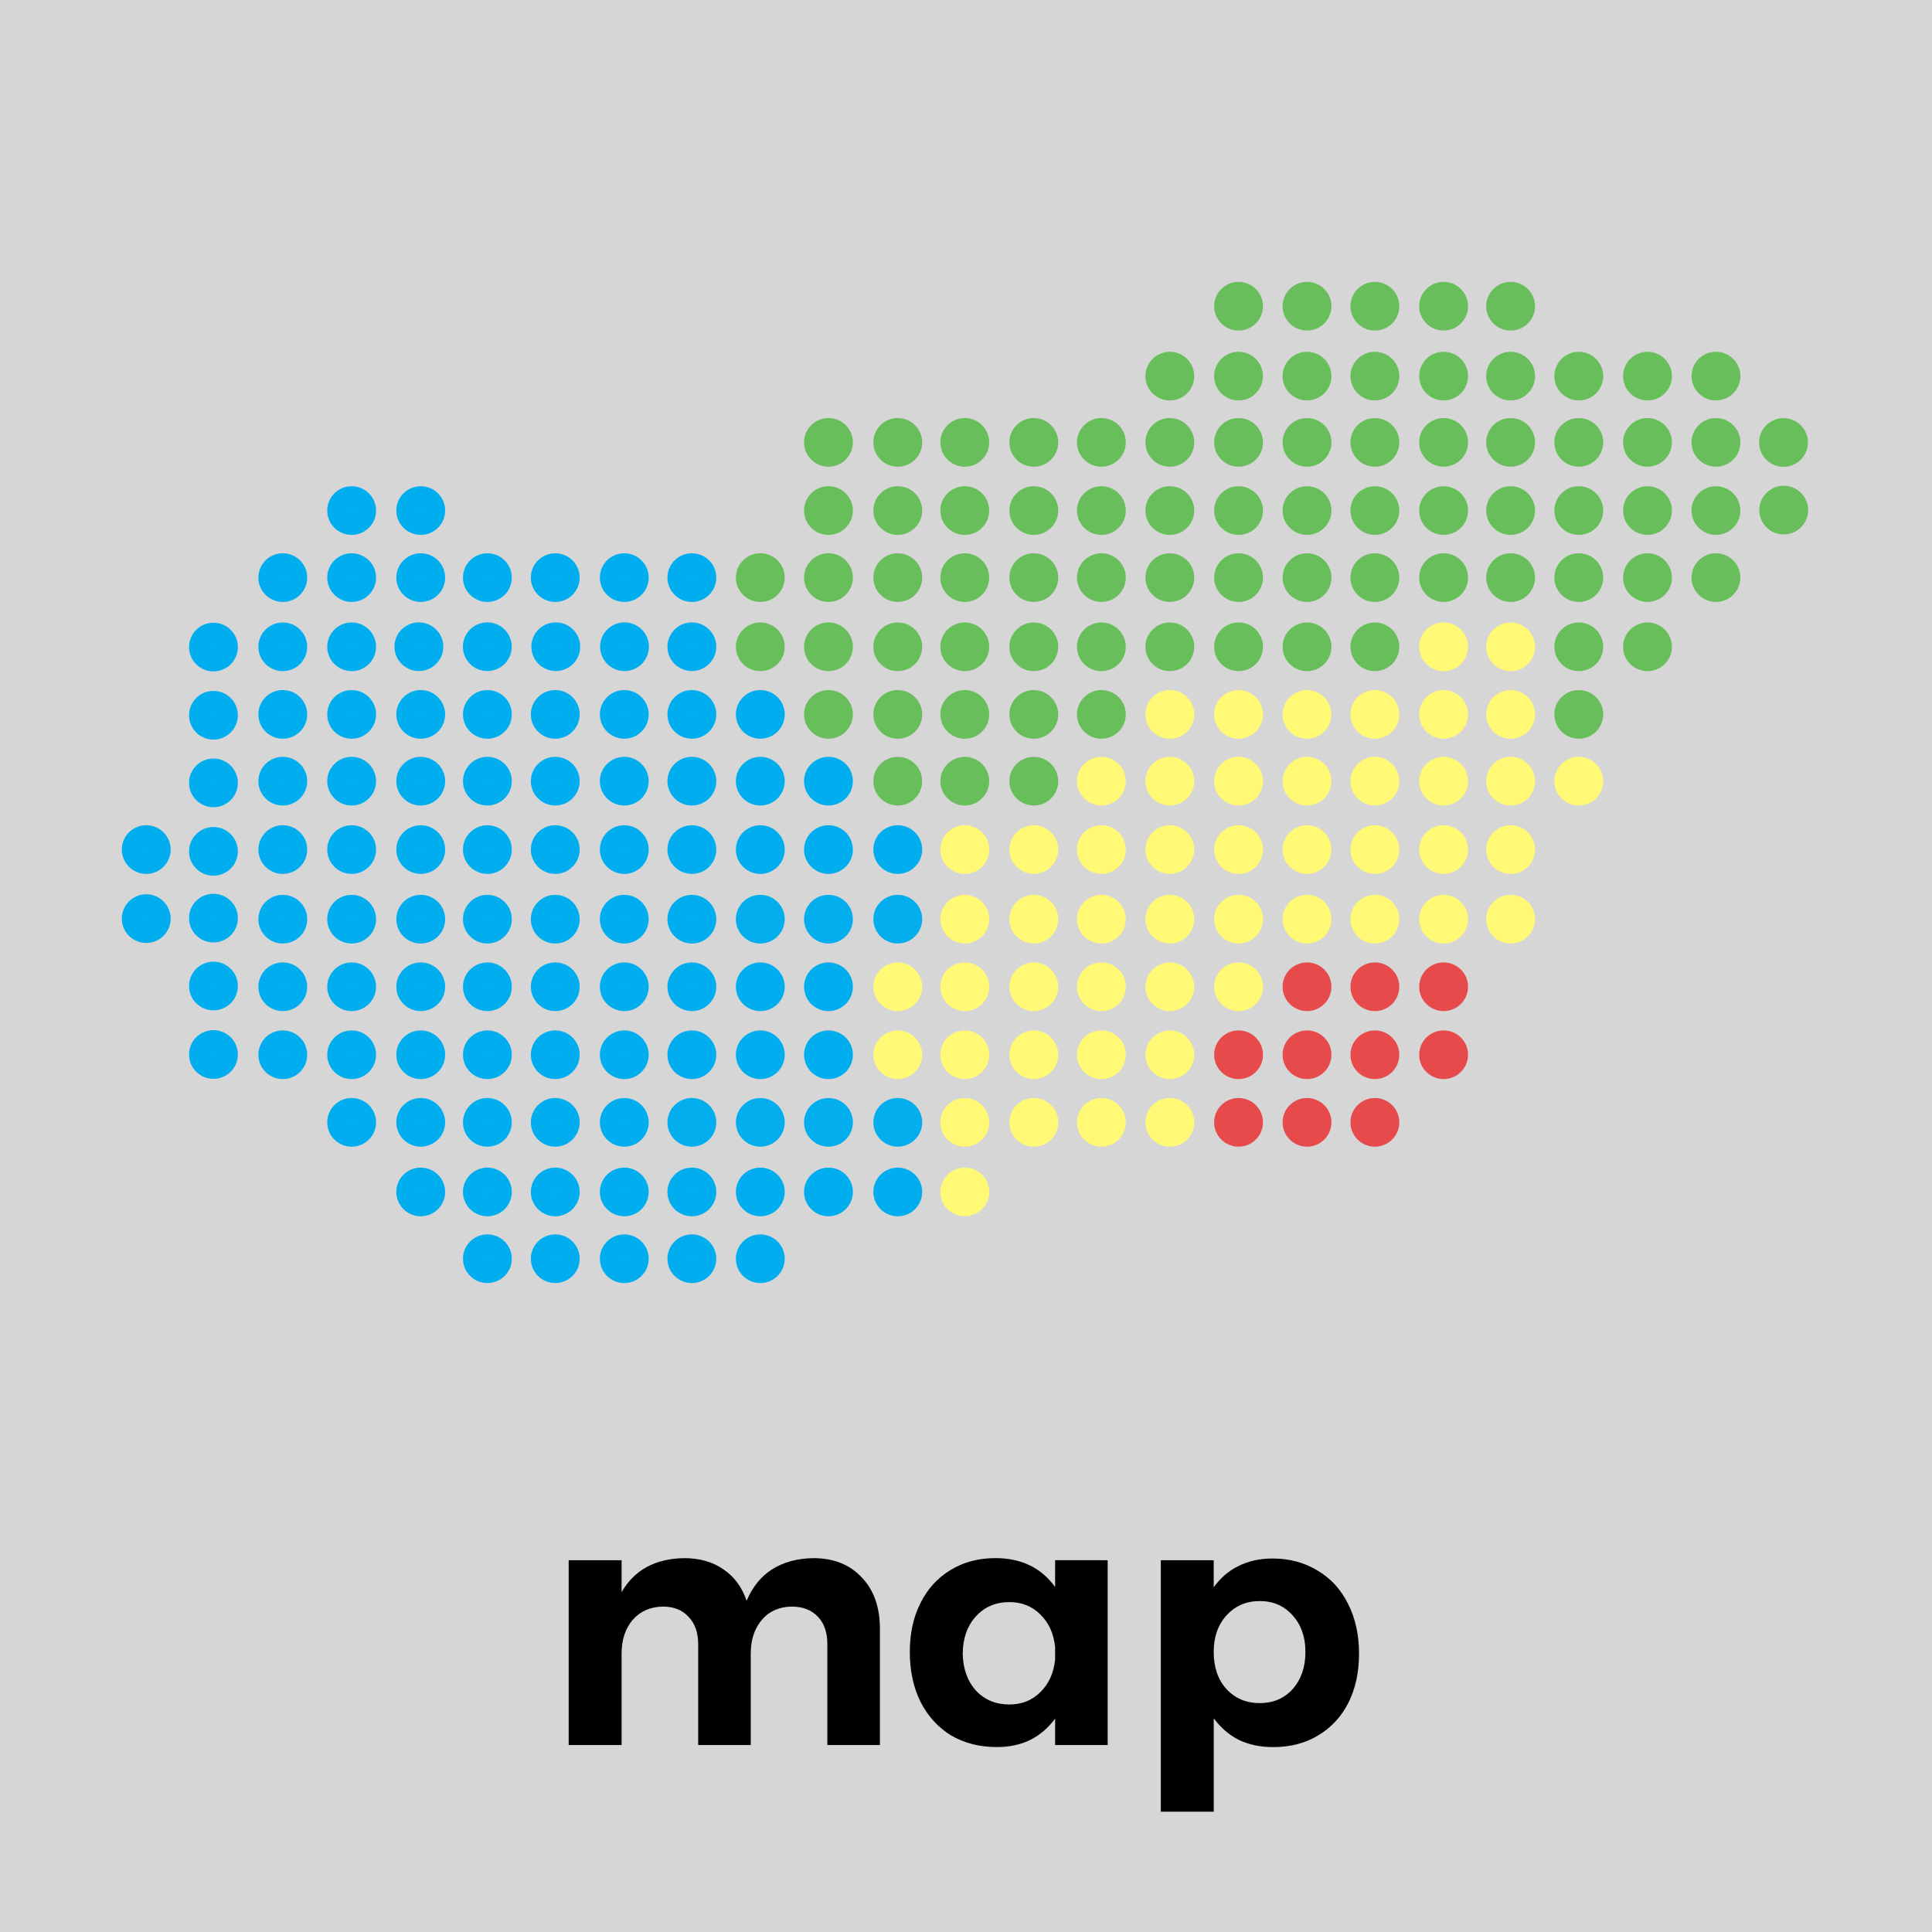 <?xml version="1.0" encoding="UTF-8" standalone="no"?>
<!-- Created with Inkscape (http://www.inkscape.org/) -->

<svg
   xmlns:dc="http://purl.org/dc/elements/1.1/"
   xmlns:cc="http://creativecommons.org/ns#"
   xmlns:rdf="http://www.w3.org/1999/02/22-rdf-syntax-ns#"
   xmlns:svg="http://www.w3.org/2000/svg"
   xmlns="http://www.w3.org/2000/svg"
   xmlns:sodipodi="http://sodipodi.sourceforge.net/DTD/sodipodi-0.dtd"
   xmlns:inkscape="http://www.inkscape.org/namespaces/inkscape"
   width="35mm"
   height="35mm"
   viewBox="0 0 35 35"
   version="1.1"
   id="svg4547"
   inkscape:version="0.92.4 (5da689c313, 2019-01-14)"
   sodipodi:docname="map_cm.svg">
  <rect x="0" y="0" width="35" height="35" fill="#333333" stroke="none"/>
  <defs
     id="defs4541" />
  <sodipodi:namedview
     id="base"
     pagecolor="#ffffff"
     bordercolor="#666666"
     borderopacity="1.0"
     inkscape:pageopacity="0.0"
     inkscape:pageshadow="2"
     inkscape:zoom="2.8"
     inkscape:cx="259.06097"
     inkscape:cy="56.661006"
     inkscape:document-units="mm"
     inkscape:current-layer="layer1"
     showgrid="false"
     inkscape:window-width="1920"
     inkscape:window-height="1017"
     inkscape:window-x="-8"
     inkscape:window-y="-8"
     inkscape:window-maximized="1" />
  <g
     inkscape:label="Layer 1"
     inkscape:groupmode="layer"
     id="layer1"
     transform="translate(-72.143,-135.345)">
    <g
       id="g4676"
       transform="matrix(0.441,0,0,0.441,71.628,134.707)">
      <rect
         style="opacity:1;fill:#d6d6d6;fill-opacity:1;stroke:#d6d6d6;stroke-width:0.871;stroke-miterlimit:4;stroke-dasharray:none;stroke-opacity:1"
         id="rect827"
         width="78.503"
         height="78.504"
         x="1.604"
         y="1.882" />
      <g
         id="g2703"
         transform="matrix(0.267,0,0,0.266,-7.685,1.134)">
        <circle
           r="2.123"
           cx="139.602"
           cy="101.05"
           id="circle853"
           style="opacity:1;fill:#03aeee;fill-opacity:1;stroke:#00aeef;stroke-width:3.269;stroke-miterlimit:4;stroke-dasharray:none;stroke-opacity:1" />
        <circle
           style="opacity:1;fill:#03aeee;fill-opacity:1;stroke:#00aeef;stroke-width:3.269;stroke-miterlimit:4;stroke-dasharray:none;stroke-opacity:1"
           id="circle855"
           cy="101.05"
           cx="129.239"
           r="2.123" />
        <circle
           r="2.123"
           cx="118.664"
           cy="101.05"
           id="circle857"
           style="opacity:1;fill:#03aeee;fill-opacity:1;stroke:#00aeef;stroke-width:3.269;stroke-miterlimit:4;stroke-dasharray:none;stroke-opacity:1" />
        <circle
           style="opacity:1;fill:#03aeee;fill-opacity:1;stroke:#00aeef;stroke-width:3.269;stroke-miterlimit:4;stroke-dasharray:none;stroke-opacity:1"
           id="circle859"
           cy="101.05"
           cx="108.133"
           r="2.123" />
        <circle
           r="2.123"
           cx="97.602"
           cy="101.05"
           id="circle861"
           style="opacity:1;fill:#03aeee;fill-opacity:1;stroke:#00aeef;stroke-width:3.269;stroke-miterlimit:4;stroke-dasharray:none;stroke-opacity:1" />
        <circle
           r="2.123"
           cx="55.657"
           cy="132.377"
           id="circle865"
           style="opacity:1;fill:#03aeee;fill-opacity:1;stroke:#00aeef;stroke-width:3.269;stroke-miterlimit:4;stroke-dasharray:none;stroke-opacity:1" />
        <circle
           style="opacity:1;fill:#03aeee;fill-opacity:1;stroke:#00aeef;stroke-width:3.269;stroke-miterlimit:4;stroke-dasharray:none;stroke-opacity:1"
           id="circle867"
           cy="143.04"
           cx="55.657"
           r="2.123" />
        <circle
           r="2.123"
           cx="97.888"
           cy="90.377"
           id="circle841"
           style="opacity:1;fill:#03aeee;fill-opacity:1;stroke:#00aeef;stroke-width:3.269;stroke-miterlimit:4;stroke-dasharray:none;stroke-opacity:1" />
        <circle
           style="opacity:1;fill:#03aeee;fill-opacity:1;stroke:#00aeef;stroke-width:3.269;stroke-miterlimit:4;stroke-dasharray:none;stroke-opacity:1"
           id="circle843"
           cy="90.377"
           cx="87.259"
           r="2.123" />
        <circle
           r="2.123"
           cx="108.143"
           cy="90.377"
           id="circle845"
           style="opacity:1;fill:#03aeee;fill-opacity:1;stroke:#00aeef;stroke-width:3.269;stroke-miterlimit:4;stroke-dasharray:none;stroke-opacity:1" />
        <circle
           style="opacity:1;fill:#03aeee;fill-opacity:1;stroke:#00aeef;stroke-width:3.269;stroke-miterlimit:4;stroke-dasharray:none;stroke-opacity:1"
           id="circle847"
           cy="90.377"
           cx="118.585"
           r="2.123" />
        <circle
           r="2.123"
           cx="129.204"
           cy="90.377"
           id="circle849"
           style="opacity:1;fill:#03aeee;fill-opacity:1;stroke:#00aeef;stroke-width:3.269;stroke-miterlimit:4;stroke-dasharray:none;stroke-opacity:1" />
        <circle
           style="opacity:1;fill:#03aeee;fill-opacity:1;stroke:#00aeef;stroke-width:3.269;stroke-miterlimit:4;stroke-dasharray:none;stroke-opacity:1"
           id="circle851"
           cy="90.377"
           cx="139.602"
           r="2.123" />
        <circle
           r="2.123"
           cx="150.133"
           cy="90.377"
           id="circle871"
           style="opacity:1;fill:#68be5a;fill-opacity:1;stroke:#68be5a;stroke-width:3.269;stroke-miterlimit:4;stroke-dasharray:none;stroke-opacity:1" />
        <circle
           style="opacity:1;fill:#68be5a;fill-opacity:1;stroke:#68be5a;stroke-width:3.269;stroke-miterlimit:4;stroke-dasharray:none;stroke-opacity:1"
           id="circle873"
           cy="90.377"
           cx="160.62"
           r="2.123" />
        <circle
           r="2.123"
           cx="171.283"
           cy="90.377"
           id="circle875"
           style="opacity:1;fill:#68be5a;fill-opacity:1;stroke:#68be5a;stroke-width:3.269;stroke-miterlimit:4;stroke-dasharray:none;stroke-opacity:1" />
        <circle
           style="opacity:1;fill:#68be5a;fill-opacity:1;stroke:#68be5a;stroke-width:3.269;stroke-miterlimit:4;stroke-dasharray:none;stroke-opacity:1"
           id="circle877"
           cy="90.377"
           cx="181.592"
           r="2.123" />
        <circle
           r="2.123"
           cx="192.211"
           cy="90.377"
           id="circle879"
           style="opacity:1;fill:#68be5a;fill-opacity:1;stroke:#68be5a;stroke-width:3.269;stroke-miterlimit:4;stroke-dasharray:none;stroke-opacity:1" />
        <circle
           style="opacity:1;fill:#68be5a;fill-opacity:1;stroke:#68be5a;stroke-width:3.269;stroke-miterlimit:4;stroke-dasharray:none;stroke-opacity:1"
           id="circle881"
           cy="90.377"
           cx="202.609"
           r="2.123" />
        <circle
           r="2.123"
           cx="213.14"
           cy="90.377"
           id="circle883"
           style="opacity:1;fill:#68be5a;fill-opacity:1;stroke:#68be5a;stroke-width:3.269;stroke-miterlimit:4;stroke-dasharray:none;stroke-opacity:1" />
        <circle
           style="opacity:1;fill:#68be5a;fill-opacity:1;stroke:#68be5a;stroke-width:3.269;stroke-miterlimit:4;stroke-dasharray:none;stroke-opacity:1"
           id="circle885"
           cy="90.377"
           cx="223.715"
           r="2.123" />
        <circle
           r="2.123"
           cx="234.246"
           cy="90.377"
           id="circle887"
           style="opacity:1;fill:#68be5a;fill-opacity:1;stroke:#68be5a;stroke-width:3.269;stroke-miterlimit:4;stroke-dasharray:none;stroke-opacity:1" />
        <circle
           style="opacity:1;fill:#68be5a;fill-opacity:1;stroke:#68be5a;stroke-width:3.269;stroke-miterlimit:4;stroke-dasharray:none;stroke-opacity:1"
           id="circle889"
           cy="90.377"
           cx="244.688"
           r="2.123" />
        <circle
           r="2.123"
           cx="255.263"
           cy="90.377"
           id="circle891"
           style="opacity:1;fill:#68be5a;fill-opacity:1;stroke:#68be5a;stroke-width:3.269;stroke-miterlimit:4;stroke-dasharray:none;stroke-opacity:1" />
        <circle
           style="opacity:1;fill:#68be5a;fill-opacity:1;stroke:#68be5a;stroke-width:3.269;stroke-miterlimit:4;stroke-dasharray:none;stroke-opacity:1"
           id="circle893"
           cy="90.377"
           cx="265.572"
           r="2.123" />
        <circle
           r="2.123"
           cx="276.059"
           cy="90.377"
           id="circle895"
           style="opacity:1;fill:#68be5a;fill-opacity:1;stroke:#68be5a;stroke-width:3.269;stroke-miterlimit:4;stroke-dasharray:none;stroke-opacity:1" />
        <circle
           style="opacity:1;fill:#68be5a;fill-opacity:1;stroke:#68be5a;stroke-width:3.269;stroke-miterlimit:4;stroke-dasharray:none;stroke-opacity:1"
           id="circle897"
           cy="90.377"
           cx="286.633"
           r="2.123" />
        <circle
           r="2.123"
           cx="297.164"
           cy="90.377"
           id="circle899"
           style="opacity:1;fill:#68be5a;fill-opacity:1;stroke:#68be5a;stroke-width:3.269;stroke-miterlimit:4;stroke-dasharray:none;stroke-opacity:1" />
        <circle
           r="2.123"
           cx="76.666"
           cy="90.377"
           id="circle901"
           style="opacity:1;fill:#03aeee;fill-opacity:1;stroke:#00aeef;stroke-width:3.269;stroke-miterlimit:4;stroke-dasharray:none;stroke-opacity:1" />
        <circle
           r="2.123"
           cx="87.259"
           cy="101.063"
           id="circle929"
           style="opacity:1;fill:#03aeee;fill-opacity:1;stroke:#00aeef;stroke-width:3.269;stroke-miterlimit:4;stroke-dasharray:none;stroke-opacity:1" />
        <circle
           style="opacity:1;fill:#68be5a;fill-opacity:1;stroke:#68be5a;stroke-width:3.269;stroke-miterlimit:4;stroke-dasharray:none;stroke-opacity:1"
           id="circle939"
           cy="101.063"
           cx="150.133"
           r="2.123" />
        <circle
           r="2.123"
           cx="160.62"
           cy="101.063"
           id="circle941"
           style="opacity:1;fill:#68be5a;fill-opacity:1;stroke:#68be5a;stroke-width:3.269;stroke-miterlimit:4;stroke-dasharray:none;stroke-opacity:1" />
        <circle
           style="opacity:1;fill:#68be5a;fill-opacity:1;stroke:#68be5a;stroke-width:3.269;stroke-miterlimit:4;stroke-dasharray:none;stroke-opacity:1"
           id="circle943"
           cy="101.063"
           cx="171.283"
           r="2.123" />
        <circle
           r="2.123"
           cx="181.592"
           cy="101.063"
           id="circle945"
           style="opacity:1;fill:#68be5a;fill-opacity:1;stroke:#68be5a;stroke-width:3.269;stroke-miterlimit:4;stroke-dasharray:none;stroke-opacity:1" />
        <circle
           style="opacity:1;fill:#68be5a;fill-opacity:1;stroke:#68be5a;stroke-width:3.269;stroke-miterlimit:4;stroke-dasharray:none;stroke-opacity:1"
           id="circle947"
           cy="101.063"
           cx="192.211"
           r="2.123" />
        <circle
           r="2.123"
           cx="202.609"
           cy="101.063"
           id="circle949"
           style="opacity:1;fill:#68be5a;fill-opacity:1;stroke:#68be5a;stroke-width:3.269;stroke-miterlimit:4;stroke-dasharray:none;stroke-opacity:1" />
        <circle
           style="opacity:1;fill:#68be5a;fill-opacity:1;stroke:#68be5a;stroke-width:3.269;stroke-miterlimit:4;stroke-dasharray:none;stroke-opacity:1"
           id="circle951"
           cy="101.063"
           cx="213.14"
           r="2.123" />
        <circle
           r="2.123"
           cx="223.715"
           cy="101.063"
           id="circle953"
           style="opacity:1;fill:#68be5a;fill-opacity:1;stroke:#68be5a;stroke-width:3.269;stroke-miterlimit:4;stroke-dasharray:none;stroke-opacity:1" />
        <circle
           style="opacity:1;fill:#68be5a;fill-opacity:1;stroke:#68be5a;stroke-width:3.269;stroke-miterlimit:4;stroke-dasharray:none;stroke-opacity:1"
           id="circle955"
           cy="101.063"
           cx="234.246"
           r="2.123" />
        <circle
           r="2.123"
           cx="244.688"
           cy="101.063"
           id="circle957"
           style="opacity:1;fill:#68be5a;fill-opacity:1;stroke:#68be5a;stroke-width:3.269;stroke-miterlimit:4;stroke-dasharray:none;stroke-opacity:1" />
        <circle
           style="opacity:1;fill:#fff975;fill-opacity:1;stroke:#fff975;stroke-width:3.269;stroke-miterlimit:4;stroke-dasharray:none;stroke-opacity:1"
           id="circle959"
           cy="101.063"
           cx="255.263"
           r="2.123" />
        <circle
           r="2.123"
           cx="265.572"
           cy="101.063"
           id="circle961"
           style="opacity:1;fill:#fff975;fill-opacity:1;stroke:#fff975;stroke-width:3.269;stroke-miterlimit:4;stroke-dasharray:none;stroke-opacity:1" />
        <circle
           style="opacity:1;fill:#68be5a;fill-opacity:1;stroke:#68be5a;stroke-width:3.269;stroke-miterlimit:4;stroke-dasharray:none;stroke-opacity:1"
           id="circle963"
           cy="101.063"
           cx="276.059"
           r="2.123" />
        <circle
           r="2.123"
           cx="286.633"
           cy="101.063"
           id="circle965"
           style="opacity:1;fill:#68be5a;fill-opacity:1;stroke:#68be5a;stroke-width:3.269;stroke-miterlimit:4;stroke-dasharray:none;stroke-opacity:1" />
        <circle
           style="opacity:1;fill:#03aeee;fill-opacity:1;stroke:#00aeef;stroke-width:3.269;stroke-miterlimit:4;stroke-dasharray:none;stroke-opacity:1"
           id="circle969"
           cy="101.063"
           cx="76.666"
           r="2.123" />
        <circle
           r="2.123"
           cx="97.888"
           cy="111.501"
           id="circle973"
           style="opacity:1;fill:#03aeee;fill-opacity:1;stroke:#00aeef;stroke-width:3.269;stroke-miterlimit:4;stroke-dasharray:none;stroke-opacity:1" />
        <circle
           style="opacity:1;fill:#03aeee;fill-opacity:1;stroke:#00aeef;stroke-width:3.269;stroke-miterlimit:4;stroke-dasharray:none;stroke-opacity:1"
           id="circle975"
           cy="111.501"
           cx="87.259"
           r="2.123" />
        <circle
           r="2.123"
           cx="108.143"
           cy="111.501"
           id="circle977"
           style="opacity:1;fill:#03aeee;fill-opacity:1;stroke:#00aeef;stroke-width:3.269;stroke-miterlimit:4;stroke-dasharray:none;stroke-opacity:1" />
        <circle
           style="opacity:1;fill:#03aeee;fill-opacity:1;stroke:#00aeef;stroke-width:3.269;stroke-miterlimit:4;stroke-dasharray:none;stroke-opacity:1"
           id="circle979"
           cy="111.501"
           cx="118.585"
           r="2.123" />
        <circle
           r="2.123"
           cx="129.204"
           cy="111.501"
           id="circle981"
           style="opacity:1;fill:#03aeee;fill-opacity:1;stroke:#00aeef;stroke-width:3.269;stroke-miterlimit:4;stroke-dasharray:none;stroke-opacity:1" />
        <circle
           style="opacity:1;fill:#03aeee;fill-opacity:1;stroke:#00aeef;stroke-width:3.269;stroke-miterlimit:4;stroke-dasharray:none;stroke-opacity:1"
           id="circle983"
           cy="111.501"
           cx="139.602"
           r="2.123" />
        <circle
           r="2.123"
           cx="150.133"
           cy="111.501"
           id="circle985"
           style="opacity:1;fill:#00aeef;fill-opacity:1;stroke:#00aeef;stroke-width:3.269;stroke-miterlimit:4;stroke-dasharray:none;stroke-opacity:1" />
        <circle
           style="opacity:1;fill:#68be5a;fill-opacity:1;stroke:#68be5a;stroke-width:3.269;stroke-miterlimit:4;stroke-dasharray:none;stroke-opacity:1"
           id="circle987"
           cy="111.501"
           cx="160.62"
           r="2.123" />
        <circle
           r="2.123"
           cx="171.283"
           cy="111.501"
           id="circle989"
           style="opacity:1;fill:#68be5a;fill-opacity:1;stroke:#68be5a;stroke-width:3.269;stroke-miterlimit:4;stroke-dasharray:none;stroke-opacity:1" />
        <circle
           style="opacity:1;fill:#68be5a;fill-opacity:1;stroke:#68be5a;stroke-width:3.269;stroke-miterlimit:4;stroke-dasharray:none;stroke-opacity:1"
           id="circle991"
           cy="111.501"
           cx="181.592"
           r="2.123" />
        <circle
           r="2.123"
           cx="192.211"
           cy="111.501"
           id="circle993"
           style="opacity:1;fill:#68be5a;fill-opacity:1;stroke:#68be5a;stroke-width:3.269;stroke-miterlimit:4;stroke-dasharray:none;stroke-opacity:1" />
        <circle
           style="opacity:1;fill:#68be5a;fill-opacity:1;stroke:#68be5a;stroke-width:3.269;stroke-miterlimit:4;stroke-dasharray:none;stroke-opacity:1"
           id="circle995"
           cy="111.501"
           cx="202.609"
           r="2.123" />
        <circle
           r="2.123"
           cx="213.14"
           cy="111.501"
           id="circle997"
           style="opacity:1;fill:#fff975;fill-opacity:1;stroke:#fff975;stroke-width:3.269;stroke-miterlimit:4;stroke-dasharray:none;stroke-opacity:1" />
        <circle
           style="opacity:1;fill:#fff975;fill-opacity:1;stroke:#fff975;stroke-width:3.269;stroke-miterlimit:4;stroke-dasharray:none;stroke-opacity:1"
           id="circle999"
           cy="111.501"
           cx="223.715"
           r="2.123" />
        <circle
           r="2.123"
           cx="234.246"
           cy="111.501"
           id="circle1001"
           style="opacity:1;fill:#fff975;fill-opacity:1;stroke:#fff975;stroke-width:3.269;stroke-miterlimit:4;stroke-dasharray:none;stroke-opacity:1" />
        <circle
           style="opacity:1;fill:#fff975;fill-opacity:1;stroke:#fff975;stroke-width:3.269;stroke-miterlimit:4;stroke-dasharray:none;stroke-opacity:1"
           id="circle1003"
           cy="111.501"
           cx="244.688"
           r="2.123" />
        <circle
           r="2.123"
           cx="255.263"
           cy="111.501"
           id="circle1005"
           style="opacity:1;fill:#fff975;fill-opacity:1;stroke:#fff975;stroke-width:3.269;stroke-miterlimit:4;stroke-dasharray:none;stroke-opacity:1" />
        <circle
           style="opacity:1;fill:#fff975;fill-opacity:1;stroke:#fff975;stroke-width:3.269;stroke-miterlimit:4;stroke-dasharray:none;stroke-opacity:1"
           id="circle1007"
           cy="111.501"
           cx="265.572"
           r="2.123" />
        <circle
           r="2.123"
           cx="276.059"
           cy="111.501"
           id="circle1009"
           style="opacity:1;fill:#68be5a;fill-opacity:1;stroke:#68be5a;stroke-width:3.269;stroke-miterlimit:4;stroke-dasharray:none;stroke-opacity:1" />
        <circle
           r="2.123"
           cx="76.666"
           cy="111.501"
           id="circle1015"
           style="opacity:1;fill:#03aeee;fill-opacity:1;stroke:#00aeef;stroke-width:3.269;stroke-miterlimit:4;stroke-dasharray:none;stroke-opacity:1" />
        <circle
           style="opacity:1;fill:#03aeee;fill-opacity:1;stroke:#00aeef;stroke-width:3.269;stroke-miterlimit:4;stroke-dasharray:none;stroke-opacity:1"
           id="circle1019"
           cy="121.814"
           cx="97.888"
           r="2.123" />
        <circle
           r="2.123"
           cx="87.259"
           cy="121.814"
           id="circle1021"
           style="opacity:1;fill:#03aeee;fill-opacity:1;stroke:#00aeef;stroke-width:3.269;stroke-miterlimit:4;stroke-dasharray:none;stroke-opacity:1" />
        <circle
           style="opacity:1;fill:#03aeee;fill-opacity:1;stroke:#00aeef;stroke-width:3.269;stroke-miterlimit:4;stroke-dasharray:none;stroke-opacity:1"
           id="circle1023"
           cy="121.814"
           cx="108.143"
           r="2.123" />
        <circle
           r="2.123"
           cx="118.585"
           cy="121.814"
           id="circle1025"
           style="opacity:1;fill:#03aeee;fill-opacity:1;stroke:#00aeef;stroke-width:3.269;stroke-miterlimit:4;stroke-dasharray:none;stroke-opacity:1" />
        <circle
           style="opacity:1;fill:#00aeef;fill-opacity:1;stroke:#00aeef;stroke-width:3.269;stroke-miterlimit:4;stroke-dasharray:none;stroke-opacity:1"
           id="circle1027"
           cy="121.814"
           cx="129.204"
           r="2.123" />
        <circle
           r="2.123"
           cx="139.602"
           cy="121.814"
           id="circle1029"
           style="opacity:1;fill:#00aeef;fill-opacity:1;stroke:#00aeef;stroke-width:3.269;stroke-miterlimit:4;stroke-dasharray:none;stroke-opacity:1" />
        <circle
           style="opacity:1;fill:#00aeef;fill-opacity:1;stroke:#00aeef;stroke-width:3.269;stroke-miterlimit:4;stroke-dasharray:none;stroke-opacity:1"
           id="circle1031"
           cy="121.814"
           cx="150.133"
           r="2.123" />
        <circle
           r="2.123"
           cx="160.62"
           cy="121.814"
           id="circle1033"
           style="opacity:1;fill:#00aeef;fill-opacity:1;stroke:#00aeef;stroke-width:3.269;stroke-miterlimit:4;stroke-dasharray:none;stroke-opacity:1" />
        <circle
           style="opacity:1;fill:#68be5a;fill-opacity:1;stroke:#68be5a;stroke-width:3.269;stroke-miterlimit:4;stroke-dasharray:none;stroke-opacity:1"
           id="circle1035"
           cy="121.814"
           cx="171.283"
           r="2.123" />
        <circle
           r="2.123"
           cx="181.592"
           cy="121.814"
           id="circle1037"
           style="opacity:1;fill:#68be5a;fill-opacity:1;stroke:#68be5a;stroke-width:3.269;stroke-miterlimit:4;stroke-dasharray:none;stroke-opacity:1" />
        <circle
           style="opacity:1;fill:#68be5a;fill-opacity:1;stroke:#68be5a;stroke-width:3.269;stroke-miterlimit:4;stroke-dasharray:none;stroke-opacity:1"
           id="circle1039"
           cy="121.814"
           cx="192.211"
           r="2.123" />
        <circle
           r="2.123"
           cx="202.609"
           cy="121.814"
           id="circle1041"
           style="opacity:1;fill:#fff975;fill-opacity:1;stroke:#fff975;stroke-width:3.269;stroke-miterlimit:4;stroke-dasharray:none;stroke-opacity:1" />
        <circle
           style="opacity:1;fill:#fff975;fill-opacity:1;stroke:#fff975;stroke-width:3.269;stroke-miterlimit:4;stroke-dasharray:none;stroke-opacity:1"
           id="circle1043"
           cy="121.814"
           cx="213.14"
           r="2.123" />
        <circle
           r="2.123"
           cx="223.715"
           cy="121.814"
           id="circle1045"
           style="opacity:1;fill:#fff975;fill-opacity:1;stroke:#fff975;stroke-width:3.269;stroke-miterlimit:4;stroke-dasharray:none;stroke-opacity:1" />
        <circle
           style="opacity:1;fill:#fff975;fill-opacity:1;stroke:#fff975;stroke-width:3.269;stroke-miterlimit:4;stroke-dasharray:none;stroke-opacity:1"
           id="circle1047"
           cy="121.814"
           cx="234.246"
           r="2.123" />
        <circle
           r="2.123"
           cx="244.688"
           cy="121.814"
           id="circle1049"
           style="opacity:1;fill:#fff975;fill-opacity:1;stroke:#fff975;stroke-width:3.269;stroke-miterlimit:4;stroke-dasharray:none;stroke-opacity:1" />
        <circle
           style="opacity:1;fill:#fff975;fill-opacity:1;stroke:#fff975;stroke-width:3.269;stroke-miterlimit:4;stroke-dasharray:none;stroke-opacity:1"
           id="circle1051"
           cy="121.814"
           cx="255.263"
           r="2.123" />
        <circle
           r="2.123"
           cx="265.572"
           cy="121.814"
           id="circle1053"
           style="opacity:1;fill:#fff975;fill-opacity:1;stroke:#fff975;stroke-width:3.269;stroke-miterlimit:4;stroke-dasharray:none;stroke-opacity:1" />
        <circle
           style="opacity:1;fill:#fff975;fill-opacity:1;stroke:#fff975;stroke-width:3.269;stroke-miterlimit:4;stroke-dasharray:none;stroke-opacity:1"
           id="circle1055"
           cy="121.814"
           cx="276.059"
           r="2.123" />
        <circle
           style="opacity:1;fill:#03aeee;fill-opacity:1;stroke:#00aeef;stroke-width:3.269;stroke-miterlimit:4;stroke-dasharray:none;stroke-opacity:1"
           id="circle1061"
           cy="121.814"
           cx="76.666"
           r="2.123" />
        <circle
           r="2.123"
           cx="97.888"
           cy="132.377"
           id="circle1065"
           style="opacity:1;fill:#03aeee;fill-opacity:1;stroke:#00aeef;stroke-width:3.269;stroke-miterlimit:4;stroke-dasharray:none;stroke-opacity:1" />
        <circle
           style="opacity:1;fill:#03aeee;fill-opacity:1;stroke:#00aeef;stroke-width:3.269;stroke-miterlimit:4;stroke-dasharray:none;stroke-opacity:1"
           id="circle1067"
           cy="132.377"
           cx="87.259"
           r="2.123" />
        <circle
           r="2.123"
           cx="108.143"
           cy="132.377"
           id="circle1069"
           style="opacity:1;fill:#03aeee;fill-opacity:1;stroke:#00aeef;stroke-width:3.269;stroke-miterlimit:4;stroke-dasharray:none;stroke-opacity:1" />
        <circle
           style="opacity:1;fill:#03aeee;fill-opacity:1;stroke:#00aeef;stroke-width:3.269;stroke-miterlimit:4;stroke-dasharray:none;stroke-opacity:1"
           id="circle1071"
           cy="132.377"
           cx="118.585"
           r="2.123" />
        <circle
           r="2.123"
           cx="129.204"
           cy="132.377"
           id="circle1073"
           style="opacity:1;fill:#03aeee;fill-opacity:1;stroke:#00aeef;stroke-width:3.269;stroke-miterlimit:4;stroke-dasharray:none;stroke-opacity:1" />
        <circle
           style="opacity:1;fill:#00aeef;fill-opacity:1;stroke:#00aeef;stroke-width:3.269;stroke-miterlimit:4;stroke-dasharray:none;stroke-opacity:1"
           id="circle1075"
           cy="132.377"
           cx="139.602"
           r="2.123" />
        <circle
           r="2.123"
           cx="150.133"
           cy="132.377"
           id="circle1077"
           style="opacity:1;fill:#00aeef;fill-opacity:1;stroke:#00aeef;stroke-width:3.269;stroke-miterlimit:4;stroke-dasharray:none;stroke-opacity:1" />
        <circle
           style="opacity:1;fill:#00aeef;fill-opacity:1;stroke:#00aeef;stroke-width:3.269;stroke-miterlimit:4;stroke-dasharray:none;stroke-opacity:1"
           id="circle1079"
           cy="132.377"
           cx="160.62"
           r="2.123" />
        <circle
           r="2.123"
           cx="171.283"
           cy="132.377"
           id="circle1081"
           style="opacity:1;fill:#00aeef;fill-opacity:1;stroke:#00aeef;stroke-width:3.269;stroke-miterlimit:4;stroke-dasharray:none;stroke-opacity:1" />
        <circle
           style="opacity:1;fill:#fff975;fill-opacity:1;stroke:#fff975;stroke-width:3.269;stroke-miterlimit:4;stroke-dasharray:none;stroke-opacity:1"
           id="circle1083"
           cy="132.377"
           cx="181.592"
           r="2.123" />
        <circle
           r="2.123"
           cx="192.211"
           cy="132.377"
           id="circle1085"
           style="opacity:1;fill:#fff975;fill-opacity:1;stroke:#fff975;stroke-width:3.269;stroke-miterlimit:4;stroke-dasharray:none;stroke-opacity:1" />
        <circle
           style="opacity:1;fill:#fff975;fill-opacity:1;stroke:#fff975;stroke-width:3.269;stroke-miterlimit:4;stroke-dasharray:none;stroke-opacity:1"
           id="circle1087"
           cy="132.377"
           cx="202.609"
           r="2.123" />
        <circle
           r="2.123"
           cx="213.14"
           cy="132.377"
           id="circle1089"
           style="opacity:1;fill:#fff975;fill-opacity:1;stroke:#fff975;stroke-width:3.269;stroke-miterlimit:4;stroke-dasharray:none;stroke-opacity:1" />
        <circle
           style="opacity:1;fill:#fff975;fill-opacity:1;stroke:#fff975;stroke-width:3.269;stroke-miterlimit:4;stroke-dasharray:none;stroke-opacity:1"
           id="circle1091"
           cy="132.377"
           cx="223.715"
           r="2.123" />
        <circle
           r="2.123"
           cx="234.246"
           cy="132.377"
           id="circle1093"
           style="opacity:1;fill:#fff975;fill-opacity:1;stroke:#fff975;stroke-width:3.269;stroke-miterlimit:4;stroke-dasharray:none;stroke-opacity:1" />
        <circle
           style="opacity:1;fill:#fff975;fill-opacity:1;stroke:#fff975;stroke-width:3.269;stroke-miterlimit:4;stroke-dasharray:none;stroke-opacity:1"
           id="circle1095"
           cy="132.377"
           cx="244.688"
           r="2.123" />
        <circle
           r="2.123"
           cx="255.263"
           cy="132.377"
           id="circle1097"
           style="opacity:1;fill:#fff975;fill-opacity:1;stroke:#fff975;stroke-width:3.269;stroke-miterlimit:4;stroke-dasharray:none;stroke-opacity:1" />
        <circle
           style="opacity:1;fill:#fff975;fill-opacity:1;stroke:#fff975;stroke-width:3.269;stroke-miterlimit:4;stroke-dasharray:none;stroke-opacity:1"
           id="circle1099"
           cy="132.377"
           cx="265.572"
           r="2.123" />
        <circle
           r="2.123"
           cx="76.666"
           cy="132.377"
           id="circle1107"
           style="opacity:1;fill:#03aeee;fill-opacity:1;stroke:#00aeef;stroke-width:3.269;stroke-miterlimit:4;stroke-dasharray:none;stroke-opacity:1" />
        <circle
           style="opacity:1;fill:#03aeee;fill-opacity:1;stroke:#00aeef;stroke-width:3.269;stroke-miterlimit:4;stroke-dasharray:none;stroke-opacity:1"
           id="circle1111"
           cy="143.126"
           cx="97.888"
           r="2.123" />
        <circle
           r="2.123"
           cx="87.259"
           cy="143.126"
           id="circle1113"
           style="opacity:1;fill:#03aeee;fill-opacity:1;stroke:#00aeef;stroke-width:3.269;stroke-miterlimit:4;stroke-dasharray:none;stroke-opacity:1" />
        <circle
           style="opacity:1;fill:#03aeee;fill-opacity:1;stroke:#00aeef;stroke-width:3.269;stroke-miterlimit:4;stroke-dasharray:none;stroke-opacity:1"
           id="circle1115"
           cy="143.126"
           cx="108.143"
           r="2.123" />
        <circle
           r="2.123"
           cx="118.585"
           cy="143.126"
           id="circle1117"
           style="opacity:1;fill:#03aeee;fill-opacity:1;stroke:#00aeef;stroke-width:3.269;stroke-miterlimit:4;stroke-dasharray:none;stroke-opacity:1" />
        <circle
           style="opacity:1;fill:#03aeee;fill-opacity:1;stroke:#00aeef;stroke-width:3.269;stroke-miterlimit:4;stroke-dasharray:none;stroke-opacity:1"
           id="circle1119"
           cy="143.126"
           cx="129.204"
           r="2.123" />
        <circle
           r="2.123"
           cx="139.602"
           cy="143.126"
           id="circle1121"
           style="opacity:1;fill:#03aeee;fill-opacity:1;stroke:#00aeef;stroke-width:3.269;stroke-miterlimit:4;stroke-dasharray:none;stroke-opacity:1" />
        <circle
           style="opacity:1;fill:#02aeee;fill-opacity:1;stroke:#02aeee;stroke-width:3.269;stroke-miterlimit:4;stroke-dasharray:none;stroke-opacity:1"
           id="circle1123"
           cy="143.126"
           cx="150.133"
           r="2.123" />
        <circle
           r="2.123"
           cx="160.62"
           cy="143.126"
           id="circle1125"
           style="opacity:1;fill:#02aeee;fill-opacity:1;stroke:#02aeee;stroke-width:3.269;stroke-miterlimit:4;stroke-dasharray:none;stroke-opacity:1" />
        <circle
           style="opacity:1;fill:#02aeee;fill-opacity:1;stroke:#02aeee;stroke-width:3.269;stroke-miterlimit:4;stroke-dasharray:none;stroke-opacity:1"
           id="circle1127"
           cy="143.126"
           cx="171.283"
           r="2.123" />
        <circle
           r="2.123"
           cx="181.592"
           cy="143.126"
           id="circle1129"
           style="opacity:1;fill:#fff975;fill-opacity:1;stroke:#fff975;stroke-width:3.269;stroke-miterlimit:4;stroke-dasharray:none;stroke-opacity:1" />
        <circle
           style="opacity:1;fill:#fff975;fill-opacity:1;stroke:#fff975;stroke-width:3.269;stroke-miterlimit:4;stroke-dasharray:none;stroke-opacity:1"
           id="circle1131"
           cy="143.126"
           cx="192.211"
           r="2.123" />
        <circle
           r="2.123"
           cx="202.609"
           cy="143.126"
           id="circle1133"
           style="opacity:1;fill:#fff975;fill-opacity:1;stroke:#fff975;stroke-width:3.269;stroke-miterlimit:4;stroke-dasharray:none;stroke-opacity:1" />
        <circle
           style="opacity:1;fill:#fff975;fill-opacity:1;stroke:#fff975;stroke-width:3.269;stroke-miterlimit:4;stroke-dasharray:none;stroke-opacity:1"
           id="circle1135"
           cy="143.126"
           cx="213.14"
           r="2.123" />
        <circle
           r="2.123"
           cx="223.715"
           cy="143.126"
           id="circle1137"
           style="opacity:1;fill:#fff975;fill-opacity:1;stroke:#fff975;stroke-width:3.269;stroke-miterlimit:4;stroke-dasharray:none;stroke-opacity:1" />
        <circle
           style="opacity:1;fill:#fff975;fill-opacity:1;stroke:#fff975;stroke-width:3.269;stroke-miterlimit:4;stroke-dasharray:none;stroke-opacity:1"
           id="circle1139"
           cy="143.126"
           cx="234.246"
           r="2.123" />
        <circle
           r="2.123"
           cx="244.688"
           cy="143.126"
           id="circle1141"
           style="opacity:1;fill:#fff975;fill-opacity:1;stroke:#fff975;stroke-width:3.269;stroke-miterlimit:4;stroke-dasharray:none;stroke-opacity:1" />
        <circle
           style="opacity:1;fill:#fff975;fill-opacity:1;stroke:#fff975;stroke-width:3.269;stroke-miterlimit:4;stroke-dasharray:none;stroke-opacity:1"
           id="circle1143"
           cy="143.126"
           cx="255.263"
           r="2.123" />
        <circle
           r="2.123"
           cx="265.572"
           cy="143.126"
           id="circle1145"
           style="opacity:1;fill:#fff975;fill-opacity:1;stroke:#fff975;stroke-width:3.269;stroke-miterlimit:4;stroke-dasharray:none;stroke-opacity:1" />
        <circle
           style="opacity:1;fill:#03aeee;fill-opacity:1;stroke:#00aeef;stroke-width:3.269;stroke-miterlimit:4;stroke-dasharray:none;stroke-opacity:1"
           id="circle1153"
           cy="143.126"
           cx="76.666"
           r="2.123" />
        <circle
           r="2.123"
           cx="97.888"
           cy="153.564"
           id="circle1157"
           style="opacity:1;fill:#03aeee;fill-opacity:1;stroke:#00aeef;stroke-width:3.269;stroke-miterlimit:4;stroke-dasharray:none;stroke-opacity:1" />
        <circle
           style="opacity:1;fill:#03aeee;fill-opacity:1;stroke:#00aeef;stroke-width:3.269;stroke-miterlimit:4;stroke-dasharray:none;stroke-opacity:1"
           id="circle1159"
           cy="153.564"
           cx="87.259"
           r="2.123" />
        <circle
           r="2.123"
           cx="108.143"
           cy="153.564"
           id="circle1161"
           style="opacity:1;fill:#03aeee;fill-opacity:1;stroke:#00aeef;stroke-width:3.269;stroke-miterlimit:4;stroke-dasharray:none;stroke-opacity:1" />
        <circle
           style="opacity:1;fill:#03aeee;fill-opacity:1;stroke:#00aeef;stroke-width:3.269;stroke-miterlimit:4;stroke-dasharray:none;stroke-opacity:1"
           id="circle1163"
           cy="153.564"
           cx="118.585"
           r="2.123" />
        <circle
           r="2.123"
           cx="129.204"
           cy="153.564"
           id="circle1165"
           style="opacity:1;fill:#03aeee;fill-opacity:1;stroke:#00aeef;stroke-width:3.269;stroke-miterlimit:4;stroke-dasharray:none;stroke-opacity:1" />
        <circle
           style="opacity:1;fill:#03aeee;fill-opacity:1;stroke:#00aeef;stroke-width:3.269;stroke-miterlimit:4;stroke-dasharray:none;stroke-opacity:1"
           id="circle1167"
           cy="153.564"
           cx="139.602"
           r="2.123" />
        <circle
           r="2.123"
           cx="150.133"
           cy="153.564"
           id="circle1169"
           style="opacity:1;fill:#00aeef;fill-opacity:1;stroke:#00aeef;stroke-width:3.269;stroke-miterlimit:4;stroke-dasharray:none;stroke-opacity:1" />
        <circle
           style="opacity:1;fill:#00aeef;fill-opacity:1;stroke:#00aeef;stroke-width:3.269;stroke-miterlimit:4;stroke-dasharray:none;stroke-opacity:1"
           id="circle1171"
           cy="153.564"
           cx="160.62"
           r="2.123" />
        <circle
           r="2.123"
           cx="171.283"
           cy="153.564"
           id="circle1173"
           style="opacity:1;fill:#fff975;fill-opacity:1;stroke:#fff975;stroke-width:3.269;stroke-miterlimit:4;stroke-dasharray:none;stroke-opacity:1" />
        <circle
           style="opacity:1;fill:#fff975;fill-opacity:1;stroke:#fff975;stroke-width:3.269;stroke-miterlimit:4;stroke-dasharray:none;stroke-opacity:1"
           id="circle1175"
           cy="153.564"
           cx="181.592"
           r="2.123" />
        <circle
           r="2.123"
           cx="192.211"
           cy="153.564"
           id="circle1177"
           style="opacity:1;fill:#fff975;fill-opacity:1;stroke:#fff975;stroke-width:3.269;stroke-miterlimit:4;stroke-dasharray:none;stroke-opacity:1" />
        <circle
           style="opacity:1;fill:#fff975;fill-opacity:1;stroke:#fff975;stroke-width:3.269;stroke-miterlimit:4;stroke-dasharray:none;stroke-opacity:1"
           id="circle1179"
           cy="153.564"
           cx="202.609"
           r="2.123" />
        <circle
           r="2.123"
           cx="213.14"
           cy="153.564"
           id="circle1181"
           style="opacity:1;fill:#fff975;fill-opacity:1;stroke:#fff975;stroke-width:3.269;stroke-miterlimit:4;stroke-dasharray:none;stroke-opacity:1" />
        <circle
           style="opacity:1;fill:#fff975;fill-opacity:1;stroke:#fff975;stroke-width:3.269;stroke-miterlimit:4;stroke-dasharray:none;stroke-opacity:1"
           id="circle1183"
           cy="153.564"
           cx="223.715"
           r="2.123" />
        <circle
           r="2.123"
           cx="234.246"
           cy="153.564"
           id="circle1185"
           style="opacity:1;fill:#e74a4a;fill-opacity:1;stroke:#e74a4a;stroke-width:3.269;stroke-miterlimit:4;stroke-dasharray:none;stroke-opacity:1" />
        <circle
           style="opacity:1;fill:#e74a4a;fill-opacity:1;stroke:#e74a4a;stroke-width:3.269;stroke-miterlimit:4;stroke-dasharray:none;stroke-opacity:1"
           id="circle1187"
           cy="153.564"
           cx="244.688"
           r="2.123" />
        <circle
           r="2.123"
           cx="255.263"
           cy="153.564"
           id="circle1189"
           style="opacity:1;fill:#e74a4a;fill-opacity:1;stroke:#e74a4a;stroke-width:3.269;stroke-miterlimit:4;stroke-dasharray:none;stroke-opacity:1" />
        <circle
           r="2.123"
           cx="76.666"
           cy="153.564"
           id="circle1199"
           style="opacity:1;fill:#03aeee;fill-opacity:1;stroke:#00aeef;stroke-width:3.269;stroke-miterlimit:4;stroke-dasharray:none;stroke-opacity:1" />
        <circle
           style="opacity:1;fill:#03aeee;fill-opacity:1;stroke:#00aeef;stroke-width:3.269;stroke-miterlimit:4;stroke-dasharray:none;stroke-opacity:1"
           id="circle1203"
           cy="164.064"
           cx="97.888"
           r="2.123" />
        <circle
           r="2.123"
           cx="87.259"
           cy="164.064"
           id="circle1205"
           style="opacity:1;fill:#03aeee;fill-opacity:1;stroke:#00aeef;stroke-width:3.269;stroke-miterlimit:4;stroke-dasharray:none;stroke-opacity:1" />
        <circle
           style="opacity:1;fill:#03aeee;fill-opacity:1;stroke:#00aeef;stroke-width:3.269;stroke-miterlimit:4;stroke-dasharray:none;stroke-opacity:1"
           id="circle1207"
           cy="164.064"
           cx="108.143"
           r="2.123" />
        <circle
           r="2.123"
           cx="118.585"
           cy="164.064"
           id="circle1209"
           style="opacity:1;fill:#03aeee;fill-opacity:1;stroke:#00aeef;stroke-width:3.269;stroke-miterlimit:4;stroke-dasharray:none;stroke-opacity:1" />
        <circle
           style="opacity:1;fill:#03aeee;fill-opacity:1;stroke:#00aeef;stroke-width:3.269;stroke-miterlimit:4;stroke-dasharray:none;stroke-opacity:1"
           id="circle1211"
           cy="164.064"
           cx="129.204"
           r="2.123" />
        <circle
           r="2.123"
           cx="139.602"
           cy="164.064"
           id="circle1213"
           style="opacity:1;fill:#00aeef;fill-opacity:1;stroke:#00aeef;stroke-width:3.269;stroke-miterlimit:4;stroke-dasharray:none;stroke-opacity:1" />
        <circle
           style="opacity:1;fill:#00aeef;fill-opacity:1;stroke:#00aeef;stroke-width:3.269;stroke-miterlimit:4;stroke-dasharray:none;stroke-opacity:1"
           id="circle1215"
           cy="164.064"
           cx="150.133"
           r="2.123" />
        <circle
           r="2.123"
           cx="160.62"
           cy="164.064"
           id="circle1217"
           style="opacity:1;fill:#00aeef;fill-opacity:1;stroke:#00aeef;stroke-width:3.269;stroke-miterlimit:4;stroke-dasharray:none;stroke-opacity:1" />
        <circle
           style="opacity:1;fill:#fff975;fill-opacity:1;stroke:#fff975;stroke-width:3.269;stroke-miterlimit:4;stroke-dasharray:none;stroke-opacity:1"
           id="circle1219"
           cy="164.064"
           cx="171.283"
           r="2.123" />
        <circle
           r="2.123"
           cx="181.592"
           cy="164.064"
           id="circle1221"
           style="opacity:1;fill:#fff975;fill-opacity:1;stroke:#fff975;stroke-width:3.269;stroke-miterlimit:4;stroke-dasharray:none;stroke-opacity:1" />
        <circle
           style="opacity:1;fill:#fff975;fill-opacity:1;stroke:#fff975;stroke-width:3.269;stroke-miterlimit:4;stroke-dasharray:none;stroke-opacity:1"
           id="circle1223"
           cy="164.064"
           cx="192.211"
           r="2.123" />
        <circle
           r="2.123"
           cx="202.609"
           cy="164.064"
           id="circle1225"
           style="opacity:1;fill:#fff975;fill-opacity:1;stroke:#fff975;stroke-width:3.269;stroke-miterlimit:4;stroke-dasharray:none;stroke-opacity:1" />
        <circle
           style="opacity:1;fill:#fff975;fill-opacity:1;stroke:#fff975;stroke-width:3.269;stroke-miterlimit:4;stroke-dasharray:none;stroke-opacity:1"
           id="circle1227"
           cy="164.064"
           cx="213.14"
           r="2.123" />
        <circle
           r="2.123"
           cx="223.715"
           cy="164.064"
           id="circle1229"
           style="opacity:1;fill:#e74a4a;fill-opacity:1;stroke:#e74a4a;stroke-width:3.269;stroke-miterlimit:4;stroke-dasharray:none;stroke-opacity:1" />
        <circle
           style="opacity:1;fill:#e74a4a;fill-opacity:1;stroke:#e74a4a;stroke-width:3.269;stroke-miterlimit:4;stroke-dasharray:none;stroke-opacity:1"
           id="circle1231"
           cy="164.064"
           cx="234.246"
           r="2.123" />
        <circle
           r="2.123"
           cx="244.688"
           cy="164.064"
           id="circle1233"
           style="opacity:1;fill:#e74a4a;fill-opacity:1;stroke:#e74a4a;stroke-width:3.269;stroke-miterlimit:4;stroke-dasharray:none;stroke-opacity:1" />
        <circle
           style="opacity:1;fill:#e74a4a;fill-opacity:1;stroke:#e74a4a;stroke-width:3.269;stroke-miterlimit:4;stroke-dasharray:none;stroke-opacity:1"
           id="circle1235"
           cy="164.064"
           cx="255.263"
           r="2.123" />
        <circle
           style="opacity:1;fill:#03aeee;fill-opacity:1;stroke:#00aeef;stroke-width:3.269;stroke-miterlimit:4;stroke-dasharray:none;stroke-opacity:1"
           id="circle1245"
           cy="164.064"
           cx="76.666"
           r="2.123" />
        <circle
           r="2.123"
           cx="97.888"
           cy="174.502"
           id="circle1249"
           style="opacity:1;fill:#03aeee;fill-opacity:1;stroke:#00aeef;stroke-width:3.269;stroke-miterlimit:4;stroke-dasharray:none;stroke-opacity:1" />
        <circle
           style="opacity:1;fill:#03aeee;fill-opacity:1;stroke:#00aeef;stroke-width:3.269;stroke-miterlimit:4;stroke-dasharray:none;stroke-opacity:1"
           id="circle1251"
           cy="174.502"
           cx="87.259"
           r="2.123" />
        <circle
           r="2.123"
           cx="108.143"
           cy="174.502"
           id="circle1253"
           style="opacity:1;fill:#03aeee;fill-opacity:1;stroke:#00aeef;stroke-width:3.269;stroke-miterlimit:4;stroke-dasharray:none;stroke-opacity:1" />
        <circle
           style="opacity:1;fill:#03aeee;fill-opacity:1;stroke:#00aeef;stroke-width:3.269;stroke-miterlimit:4;stroke-dasharray:none;stroke-opacity:1"
           id="circle1255"
           cy="174.502"
           cx="118.585"
           r="2.123" />
        <circle
           r="2.123"
           cx="129.204"
           cy="174.502"
           id="circle1257"
           style="opacity:1;fill:#03aeee;fill-opacity:1;stroke:#00aeef;stroke-width:3.269;stroke-miterlimit:4;stroke-dasharray:none;stroke-opacity:1" />
        <circle
           style="opacity:1;fill:#02aeee;fill-opacity:1;stroke:#02aeee;stroke-width:3.269;stroke-miterlimit:4;stroke-dasharray:none;stroke-opacity:1"
           id="circle1259"
           cy="174.502"
           cx="139.602"
           r="2.123" />
        <circle
           r="2.123"
           cx="150.133"
           cy="174.502"
           id="circle1261"
           style="opacity:1;fill:#02aeee;fill-opacity:1;stroke:#02aeee;stroke-width:3.269;stroke-miterlimit:4;stroke-dasharray:none;stroke-opacity:1" />
        <circle
           style="opacity:1;fill:#02aeee;fill-opacity:1;stroke:#02aeee;stroke-width:3.269;stroke-miterlimit:4;stroke-dasharray:none;stroke-opacity:1"
           id="circle1263"
           cy="174.502"
           cx="160.62"
           r="2.123" />
        <circle
           r="2.123"
           cx="171.283"
           cy="174.502"
           id="circle1265"
           style="opacity:1;fill:#02aeee;fill-opacity:1;stroke:#02aeee;stroke-width:3.269;stroke-miterlimit:4;stroke-dasharray:none;stroke-opacity:1" />
        <circle
           style="opacity:1;fill:#fff975;fill-opacity:1;stroke:#fff975;stroke-width:3.269;stroke-miterlimit:4;stroke-dasharray:none;stroke-opacity:1"
           id="circle1267"
           cy="174.502"
           cx="181.592"
           r="2.123" />
        <circle
           r="2.123"
           cx="192.211"
           cy="174.502"
           id="circle1269"
           style="opacity:1;fill:#fff975;fill-opacity:1;stroke:#fff975;stroke-width:3.269;stroke-miterlimit:4;stroke-dasharray:none;stroke-opacity:1" />
        <circle
           style="opacity:1;fill:#fff975;fill-opacity:1;stroke:#fff975;stroke-width:3.269;stroke-miterlimit:4;stroke-dasharray:none;stroke-opacity:1"
           id="circle1271"
           cy="174.502"
           cx="202.609"
           r="2.123" />
        <circle
           r="2.123"
           cx="213.14"
           cy="174.502"
           id="circle1273"
           style="opacity:1;fill:#fff975;fill-opacity:1;stroke:#fff975;stroke-width:3.269;stroke-miterlimit:4;stroke-dasharray:none;stroke-opacity:1" />
        <circle
           style="opacity:1;fill:#e74a4a;fill-opacity:1;stroke:#e74a4a;stroke-width:3.269;stroke-miterlimit:4;stroke-dasharray:none;stroke-opacity:1"
           id="circle1275"
           cy="174.502"
           cx="223.715"
           r="2.123" />
        <circle
           r="2.123"
           cx="234.246"
           cy="174.502"
           id="circle1277"
           style="opacity:1;fill:#e74a4a;fill-opacity:1;stroke:#e74a4a;stroke-width:3.269;stroke-miterlimit:4;stroke-dasharray:none;stroke-opacity:1" />
        <circle
           style="opacity:1;fill:#e74a4a;fill-opacity:1;stroke:#e74a4a;stroke-width:3.269;stroke-miterlimit:4;stroke-dasharray:none;stroke-opacity:1"
           id="circle1279"
           cy="174.502"
           cx="244.688"
           r="2.123" />
        <circle
           style="opacity:1;fill:#03aeee;fill-opacity:1;stroke:#00aeef;stroke-width:3.269;stroke-miterlimit:4;stroke-dasharray:none;stroke-opacity:1"
           id="circle1295"
           cy="185.251"
           cx="97.888"
           r="2.123" />
        <circle
           style="opacity:1;fill:#03aeee;fill-opacity:1;stroke:#00aeef;stroke-width:3.269;stroke-miterlimit:4;stroke-dasharray:none;stroke-opacity:1"
           id="circle1299"
           cy="185.251"
           cx="108.143"
           r="2.123" />
        <circle
           r="2.123"
           cx="118.585"
           cy="185.251"
           id="circle1301"
           style="opacity:1;fill:#03aeee;fill-opacity:1;stroke:#00aeef;stroke-width:3.269;stroke-miterlimit:4;stroke-dasharray:none;stroke-opacity:1" />
        <circle
           style="opacity:1;fill:#03aeee;fill-opacity:1;stroke:#00aeef;stroke-width:3.269;stroke-miterlimit:4;stroke-dasharray:none;stroke-opacity:1"
           id="circle1303"
           cy="185.251"
           cx="129.204"
           r="2.123" />
        <circle
           r="2.123"
           cx="139.602"
           cy="185.251"
           id="circle1305"
           style="opacity:1;fill:#03aeee;fill-opacity:1;stroke:#00aeef;stroke-width:3.269;stroke-miterlimit:4;stroke-dasharray:none;stroke-opacity:1" />
        <circle
           style="opacity:1;fill:#00aeef;fill-opacity:1;stroke:#00aeef;stroke-width:3.269;stroke-miterlimit:4;stroke-dasharray:none;stroke-opacity:1"
           id="circle1307"
           cy="185.251"
           cx="150.133"
           r="2.123" />
        <circle
           r="2.123"
           cx="160.62"
           cy="185.251"
           id="circle1309"
           style="opacity:1;fill:#00aeef;fill-opacity:1;stroke:#00aeef;stroke-width:3.269;stroke-miterlimit:4;stroke-dasharray:none;stroke-opacity:1" />
        <circle
           style="opacity:1;fill:#00aeef;fill-opacity:1;stroke:#00aeef;stroke-width:3.269;stroke-miterlimit:4;stroke-dasharray:none;stroke-opacity:1"
           id="circle1311"
           cy="185.251"
           cx="171.283"
           r="2.123" />
        <circle
           r="2.123"
           cx="181.592"
           cy="185.251"
           id="circle1313"
           style="opacity:1;fill:#fff975;fill-opacity:1;stroke:#fff975;stroke-width:3.269;stroke-miterlimit:4;stroke-dasharray:none;stroke-opacity:1" />
        <circle
           r="2.123"
           cx="108.143"
           cy="195.564"
           id="circle1345"
           style="opacity:1;fill:#03aeee;fill-opacity:1;stroke:#00aeef;stroke-width:3.269;stroke-miterlimit:4;stroke-dasharray:none;stroke-opacity:1" />
        <circle
           style="opacity:1;fill:#03aeee;fill-opacity:1;stroke:#00aeef;stroke-width:3.269;stroke-miterlimit:4;stroke-dasharray:none;stroke-opacity:1"
           id="circle1347"
           cy="195.564"
           cx="118.585"
           r="2.123" />
        <circle
           r="2.123"
           cx="129.204"
           cy="195.564"
           id="circle1349"
           style="opacity:1;fill:#03aeee;fill-opacity:1;stroke:#00aeef;stroke-width:3.269;stroke-miterlimit:4;stroke-dasharray:none;stroke-opacity:1" />
        <circle
           style="opacity:1;fill:#03aeee;fill-opacity:1;stroke:#00aeef;stroke-width:3.269;stroke-miterlimit:4;stroke-dasharray:none;stroke-opacity:1"
           id="circle1351"
           cy="195.564"
           cx="139.602"
           r="2.123" />
        <circle
           r="2.123"
           cx="150.133"
           cy="195.564"
           id="circle1353"
           style="opacity:1;fill:#00aeef;fill-opacity:1;stroke:#00aeef;stroke-width:3.269;stroke-miterlimit:4;stroke-dasharray:none;stroke-opacity:1" />
        <circle
           transform="rotate(90)"
           style="opacity:1;fill:#03aeee;fill-opacity:1;stroke:#00aeef;stroke-width:3.269;stroke-miterlimit:4;stroke-dasharray:none;stroke-opacity:1"
           id="circle1367"
           cy="-65.997"
           cx="101.104"
           r="2.123" />
        <circle
           transform="rotate(90)"
           r="2.123"
           cx="111.635"
           cy="-65.997"
           id="circle1369"
           style="opacity:1;fill:#03aeee;fill-opacity:1;stroke:#00aeef;stroke-width:3.269;stroke-miterlimit:4;stroke-dasharray:none;stroke-opacity:1" />
        <circle
           transform="rotate(90)"
           style="opacity:1;fill:#03aeee;fill-opacity:1;stroke:#00aeef;stroke-width:3.269;stroke-miterlimit:4;stroke-dasharray:none;stroke-opacity:1"
           id="circle1371"
           cy="-65.997"
           cx="122.077"
           r="2.123" />
        <circle
           transform="rotate(90)"
           r="2.123"
           cx="132.652"
           cy="-65.997"
           id="circle1373"
           style="opacity:1;fill:#03aeee;fill-opacity:1;stroke:#00aeef;stroke-width:3.269;stroke-miterlimit:4;stroke-dasharray:none;stroke-opacity:1" />
        <circle
           transform="rotate(90)"
           style="opacity:1;fill:#03aeee;fill-opacity:1;stroke:#00aeef;stroke-width:3.269;stroke-miterlimit:4;stroke-dasharray:none;stroke-opacity:1"
           id="circle1375"
           cy="-65.997"
           cx="142.962"
           r="2.123" />
        <circle
           transform="rotate(90)"
           r="2.123"
           cx="153.448"
           cy="-65.997"
           id="circle1377"
           style="opacity:1;fill:#03aeee;fill-opacity:1;stroke:#00aeef;stroke-width:3.269;stroke-miterlimit:4;stroke-dasharray:none;stroke-opacity:1" />
        <circle
           transform="rotate(90)"
           style="opacity:1;fill:#03aeee;fill-opacity:1;stroke:#00aeef;stroke-width:3.269;stroke-miterlimit:4;stroke-dasharray:none;stroke-opacity:1"
           id="circle1379"
           cy="-65.997"
           cx="164.023"
           r="2.123" />
        <circle
           style="opacity:1;fill:#03aeee;fill-opacity:1;stroke:#00aeef;stroke-width:3.269;stroke-miterlimit:4;stroke-dasharray:none;stroke-opacity:1"
           id="circle1433"
           cy="80.023"
           cx="97.888"
           r="2.123" />
        <circle
           r="2.123"
           cx="87.259"
           cy="80.023"
           id="circle1435"
           style="opacity:1;fill:#03aeee;fill-opacity:1;stroke:#00aeef;stroke-width:3.269;stroke-miterlimit:4;stroke-dasharray:none;stroke-opacity:1" />
        <circle
           r="2.123"
           cx="160.62"
           cy="80.023"
           id="circle1447"
           style="opacity:1;fill:#68be5a;fill-opacity:1;stroke:#68be5a;stroke-width:3.269;stroke-miterlimit:4;stroke-dasharray:none;stroke-opacity:1" />
        <circle
           style="opacity:1;fill:#68be5a;fill-opacity:1;stroke:#68be5a;stroke-width:3.269;stroke-miterlimit:4;stroke-dasharray:none;stroke-opacity:1"
           id="circle1449"
           cy="80.023"
           cx="171.283"
           r="2.123" />
        <circle
           r="2.123"
           cx="181.592"
           cy="80.023"
           id="circle1451"
           style="opacity:1;fill:#68be5a;fill-opacity:1;stroke:#68be5a;stroke-width:3.269;stroke-miterlimit:4;stroke-dasharray:none;stroke-opacity:1" />
        <circle
           style="opacity:1;fill:#68be5a;fill-opacity:1;stroke:#68be5a;stroke-width:3.269;stroke-miterlimit:4;stroke-dasharray:none;stroke-opacity:1"
           id="circle1453"
           cy="80.023"
           cx="192.211"
           r="2.123" />
        <circle
           r="2.123"
           cx="202.609"
           cy="80.023"
           id="circle1455"
           style="opacity:1;fill:#68be5a;fill-opacity:1;stroke:#68be5a;stroke-width:3.269;stroke-miterlimit:4;stroke-dasharray:none;stroke-opacity:1" />
        <circle
           style="opacity:1;fill:#68be5a;fill-opacity:1;stroke:#68be5a;stroke-width:3.269;stroke-miterlimit:4;stroke-dasharray:none;stroke-opacity:1"
           id="circle1457"
           cy="80.023"
           cx="213.14"
           r="2.123" />
        <circle
           r="2.123"
           cx="223.715"
           cy="80.023"
           id="circle1459"
           style="opacity:1;fill:#68be5a;fill-opacity:1;stroke:#68be5a;stroke-width:3.269;stroke-miterlimit:4;stroke-dasharray:none;stroke-opacity:1" />
        <circle
           style="opacity:1;fill:#68be5a;fill-opacity:1;stroke:#68be5a;stroke-width:3.269;stroke-miterlimit:4;stroke-dasharray:none;stroke-opacity:1"
           id="circle1461"
           cy="80.023"
           cx="234.246"
           r="2.123" />
        <circle
           r="2.123"
           cx="244.688"
           cy="80.023"
           id="circle1463"
           style="opacity:1;fill:#68be5a;fill-opacity:1;stroke:#68be5a;stroke-width:3.269;stroke-miterlimit:4;stroke-dasharray:none;stroke-opacity:1" />
        <circle
           style="opacity:1;fill:#68be5a;fill-opacity:1;stroke:#68be5a;stroke-width:3.269;stroke-miterlimit:4;stroke-dasharray:none;stroke-opacity:1"
           id="circle1465"
           cy="80.023"
           cx="255.263"
           r="2.123" />
        <circle
           r="2.123"
           cx="265.572"
           cy="80.023"
           id="circle1467"
           style="opacity:1;fill:#68be5a;fill-opacity:1;stroke:#68be5a;stroke-width:3.269;stroke-miterlimit:4;stroke-dasharray:none;stroke-opacity:1" />
        <circle
           style="opacity:1;fill:#68be5a;fill-opacity:1;stroke:#68be5a;stroke-width:3.269;stroke-miterlimit:4;stroke-dasharray:none;stroke-opacity:1"
           id="circle1469"
           cy="80.023"
           cx="276.059"
           r="2.123" />
        <circle
           r="2.123"
           cx="286.633"
           cy="80.023"
           id="circle1471"
           style="opacity:1;fill:#68be5a;fill-opacity:1;stroke:#68be5a;stroke-width:3.269;stroke-miterlimit:4;stroke-dasharray:none;stroke-opacity:1" />
        <circle
           style="opacity:1;fill:#68be5a;fill-opacity:1;stroke:#68be5a;stroke-width:3.269;stroke-miterlimit:4;stroke-dasharray:none;stroke-opacity:1"
           id="circle1473"
           cy="80.023"
           cx="297.164"
           r="2.123" />
        <circle
           style="opacity:1;fill:#68be5a;fill-opacity:1;stroke:#68be5a;stroke-width:3.269;stroke-miterlimit:4;stroke-dasharray:none;stroke-opacity:1"
           id="circle1493"
           cy="69.492"
           cx="160.62"
           r="2.123" />
        <circle
           r="2.123"
           cx="171.283"
           cy="69.492"
           id="circle1495"
           style="opacity:1;fill:#68be5a;fill-opacity:1;stroke:#68be5a;stroke-width:3.269;stroke-miterlimit:4;stroke-dasharray:none;stroke-opacity:1" />
        <circle
           style="opacity:1;fill:#68be5a;fill-opacity:1;stroke:#68be5a;stroke-width:3.269;stroke-miterlimit:4;stroke-dasharray:none;stroke-opacity:1"
           id="circle1497"
           cy="69.492"
           cx="181.592"
           r="2.123" />
        <circle
           r="2.123"
           cx="192.211"
           cy="69.492"
           id="circle1499"
           style="opacity:1;fill:#68be5a;fill-opacity:1;stroke:#68be5a;stroke-width:3.269;stroke-miterlimit:4;stroke-dasharray:none;stroke-opacity:1" />
        <circle
           style="opacity:1;fill:#68be5a;fill-opacity:1;stroke:#68be5a;stroke-width:3.269;stroke-miterlimit:4;stroke-dasharray:none;stroke-opacity:1"
           id="circle1501"
           cy="69.492"
           cx="202.609"
           r="2.123" />
        <circle
           r="2.123"
           cx="213.14"
           cy="69.492"
           id="circle1503"
           style="opacity:1;fill:#68be5a;fill-opacity:1;stroke:#68be5a;stroke-width:3.269;stroke-miterlimit:4;stroke-dasharray:none;stroke-opacity:1" />
        <circle
           style="opacity:1;fill:#68be5a;fill-opacity:1;stroke:#68be5a;stroke-width:3.269;stroke-miterlimit:4;stroke-dasharray:none;stroke-opacity:1"
           id="circle1505"
           cy="69.492"
           cx="223.715"
           r="2.123" />
        <circle
           r="2.123"
           cx="234.246"
           cy="69.492"
           id="circle1507"
           style="opacity:1;fill:#68be5a;fill-opacity:1;stroke:#68be5a;stroke-width:3.269;stroke-miterlimit:4;stroke-dasharray:none;stroke-opacity:1" />
        <circle
           style="opacity:1;fill:#68be5a;fill-opacity:1;stroke:#68be5a;stroke-width:3.269;stroke-miterlimit:4;stroke-dasharray:none;stroke-opacity:1"
           id="circle1509"
           cy="69.492"
           cx="244.688"
           r="2.123" />
        <circle
           r="2.123"
           cx="255.263"
           cy="69.492"
           id="circle1511"
           style="opacity:1;fill:#68be5a;fill-opacity:1;stroke:#68be5a;stroke-width:3.269;stroke-miterlimit:4;stroke-dasharray:none;stroke-opacity:1" />
        <circle
           style="opacity:1;fill:#68be5a;fill-opacity:1;stroke:#68be5a;stroke-width:3.269;stroke-miterlimit:4;stroke-dasharray:none;stroke-opacity:1"
           id="circle1513"
           cy="69.492"
           cx="265.572"
           r="2.123" />
        <circle
           r="2.123"
           cx="276.059"
           cy="69.492"
           id="circle1515"
           style="opacity:1;fill:#68be5a;fill-opacity:1;stroke:#68be5a;stroke-width:3.269;stroke-miterlimit:4;stroke-dasharray:none;stroke-opacity:1" />
        <circle
           style="opacity:1;fill:#68be5a;fill-opacity:1;stroke:#68be5a;stroke-width:3.269;stroke-miterlimit:4;stroke-dasharray:none;stroke-opacity:1"
           id="circle1517"
           cy="69.492"
           cx="286.633"
           r="2.123" />
        <circle
           r="2.123"
           cx="297.164"
           cy="69.492"
           id="circle1519"
           style="opacity:1;fill:#68be5a;fill-opacity:1;stroke:#68be5a;stroke-width:3.269;stroke-miterlimit:4;stroke-dasharray:none;stroke-opacity:1" />
        <circle
           style="opacity:1;fill:#68be5a;fill-opacity:1;stroke:#68be5a;stroke-width:3.269;stroke-miterlimit:4;stroke-dasharray:none;stroke-opacity:1"
           id="circle1549"
           cy="59.261"
           cx="213.14"
           r="2.123" />
        <circle
           r="2.123"
           cx="223.715"
           cy="59.261"
           id="circle1551"
           style="opacity:1;fill:#68be5a;fill-opacity:1;stroke:#68be5a;stroke-width:3.269;stroke-miterlimit:4;stroke-dasharray:none;stroke-opacity:1" />
        <circle
           style="opacity:1;fill:#68be5a;fill-opacity:1;stroke:#68be5a;stroke-width:3.269;stroke-miterlimit:4;stroke-dasharray:none;stroke-opacity:1"
           id="circle1553"
           cy="59.261"
           cx="234.246"
           r="2.123" />
        <circle
           r="2.123"
           cx="244.688"
           cy="59.261"
           id="circle1555"
           style="opacity:1;fill:#68be5a;fill-opacity:1;stroke:#68be5a;stroke-width:3.269;stroke-miterlimit:4;stroke-dasharray:none;stroke-opacity:1" />
        <circle
           style="opacity:1;fill:#68be5a;fill-opacity:1;stroke:#68be5a;stroke-width:3.269;stroke-miterlimit:4;stroke-dasharray:none;stroke-opacity:1"
           id="circle1557"
           cy="59.261"
           cx="255.263"
           r="2.123" />
        <circle
           r="2.123"
           cx="265.572"
           cy="59.261"
           id="circle1559"
           style="opacity:1;fill:#68be5a;fill-opacity:1;stroke:#68be5a;stroke-width:3.269;stroke-miterlimit:4;stroke-dasharray:none;stroke-opacity:1" />
        <circle
           style="opacity:1;fill:#68be5a;fill-opacity:1;stroke:#68be5a;stroke-width:3.269;stroke-miterlimit:4;stroke-dasharray:none;stroke-opacity:1"
           id="circle1561"
           cy="59.261"
           cx="276.059"
           r="2.123" />
        <circle
           r="2.123"
           cx="286.633"
           cy="59.261"
           id="circle1563"
           style="opacity:1;fill:#68be5a;fill-opacity:1;stroke:#68be5a;stroke-width:3.269;stroke-miterlimit:4;stroke-dasharray:none;stroke-opacity:1" />
        <circle
           style="opacity:1;fill:#68be5a;fill-opacity:1;stroke:#68be5a;stroke-width:3.269;stroke-miterlimit:4;stroke-dasharray:none;stroke-opacity:1"
           id="circle1565"
           cy="59.261"
           cx="297.164"
           r="2.123" />
        <circle
           style="opacity:1;fill:#68be5a;fill-opacity:1;stroke:#68be5a;stroke-width:3.269;stroke-miterlimit:4;stroke-dasharray:none;stroke-opacity:1"
           id="circle1597"
           cy="48.465"
           cx="223.715"
           r="2.123" />
        <circle
           r="2.123"
           cx="234.246"
           cy="48.465"
           id="circle1599"
           style="opacity:1;fill:#68be5a;fill-opacity:1;stroke:#68be5a;stroke-width:3.269;stroke-miterlimit:4;stroke-dasharray:none;stroke-opacity:1" />
        <circle
           style="opacity:1;fill:#68be5a;fill-opacity:1;stroke:#68be5a;stroke-width:3.269;stroke-miterlimit:4;stroke-dasharray:none;stroke-opacity:1"
           id="circle1601"
           cy="48.465"
           cx="244.688"
           r="2.123" />
        <circle
           r="2.123"
           cx="255.263"
           cy="48.465"
           id="circle1603"
           style="opacity:1;fill:#68be5a;fill-opacity:1;stroke:#68be5a;stroke-width:3.269;stroke-miterlimit:4;stroke-dasharray:none;stroke-opacity:1" />
        <circle
           style="opacity:1;fill:#68be5a;fill-opacity:1;stroke:#68be5a;stroke-width:3.269;stroke-miterlimit:4;stroke-dasharray:none;stroke-opacity:1"
           id="circle1605"
           cy="48.465"
           cx="265.572"
           r="2.123" />
        <circle
           style="opacity:1;fill:#68be5a;fill-opacity:1;stroke:#68be5a;stroke-width:3.269;stroke-miterlimit:4;stroke-dasharray:none;stroke-opacity:1"
           id="circle1609"
           cy="79.954"
           cx="307.592"
           r="2.123" />
        <circle
           r="2.123"
           cx="307.557"
           cy="69.507"
           id="circle1611"
           style="opacity:1;fill:#68be5a;fill-opacity:1;stroke:#68be5a;stroke-width:3.269;stroke-miterlimit:4;stroke-dasharray:none;stroke-opacity:1" />
      </g>
      <g
         id="text4171"
         style="font-style:normal;font-variant:normal;font-weight:normal;font-stretch:normal;font-size:25.4px;line-height:1.25;font-family:'Montserrat Alternates';-inkscape-font-specification:'Montserrat Alternates';letter-spacing:0px;word-spacing:0px;fill:#000000;fill-opacity:1;stroke:none;stroke-width:0.265"
         aria-label="map">
        <path
           id="path4421"
           style="font-size:14.111px;stroke-width:0.265"
           d="m 34.576,65.454 q 1.256,0 1.99,0.79 0.748,0.776 0.748,2.117 v 4.77 h -2.159 v -4.135 q 0,-0.734 -0.395,-1.143 -0.395,-0.409 -1.072,-0.409 -0.776,0.014 -1.228,0.55 -0.452,0.536 -0.452,1.383 v 3.754 h -2.159 v -4.135 q 0,-0.72 -0.395,-1.129 -0.381,-0.423 -1.058,-0.423 -0.776,0.014 -1.242,0.55 -0.452,0.536 -0.452,1.383 v 3.754 H 24.529 V 65.539 H 26.702 v 1.312 q 0.79,-1.369 2.568,-1.397 0.96,0 1.623,0.466 0.663,0.452 0.945,1.284 0.367,-0.861 1.058,-1.298 0.706,-0.437 1.679,-0.452 z"
           inkscape:connector-curvature="0" />
        <path
           id="path4423"
           style="font-size:14.111px;stroke-width:0.265"
           d="m 46.67,65.539 v 7.592 h -2.159 v -1.087 q -0.409,0.564 -1.016,0.875 -0.607,0.296 -1.369,0.296 -1.072,0 -1.891,-0.48 -0.804,-0.494 -1.256,-1.383 -0.437,-0.889 -0.437,-2.046 0,-1.143 0.437,-2.004 0.437,-0.875 1.228,-1.355 0.804,-0.494 1.849,-0.494 1.595,0 2.455,1.185 v -1.101 z m -4.036,5.927 q 0.762,0 1.27,-0.508 0.522,-0.508 0.607,-1.341 v -0.508 q -0.085,-0.833 -0.607,-1.341 -0.508,-0.508 -1.27,-0.508 -0.847,0 -1.383,0.593 -0.522,0.579 -0.536,1.51 0.014,0.931 0.536,1.524 0.536,0.579 1.383,0.579 z"
           inkscape:connector-curvature="0" />
        <path
           id="path4425"
           style="font-size:14.111px;stroke-width:0.265"
           d="m 53.425,65.468 q 1.058,0 1.863,0.494 0.818,0.48 1.256,1.369 0.452,0.889 0.452,2.046 0,1.143 -0.437,2.018 -0.437,0.861 -1.242,1.341 -0.79,0.48 -1.849,0.48 -0.79,0 -1.411,-0.296 -0.607,-0.31 -1.03,-0.889 v 3.838 H 48.853 V 65.539 h 2.173 v 1.115 q 0.409,-0.579 1.016,-0.875 0.621,-0.31 1.383,-0.31 z m -0.508,5.941 q 0.833,0 1.355,-0.579 0.522,-0.593 0.522,-1.524 0,-0.917 -0.522,-1.496 -0.522,-0.593 -1.355,-0.593 -0.833,0 -1.369,0.593 -0.522,0.579 -0.522,1.496 0,0.945 0.522,1.524 0.536,0.579 1.369,0.579 z"
           inkscape:connector-curvature="0" />
      </g>
    </g>
  </g>
</svg>
